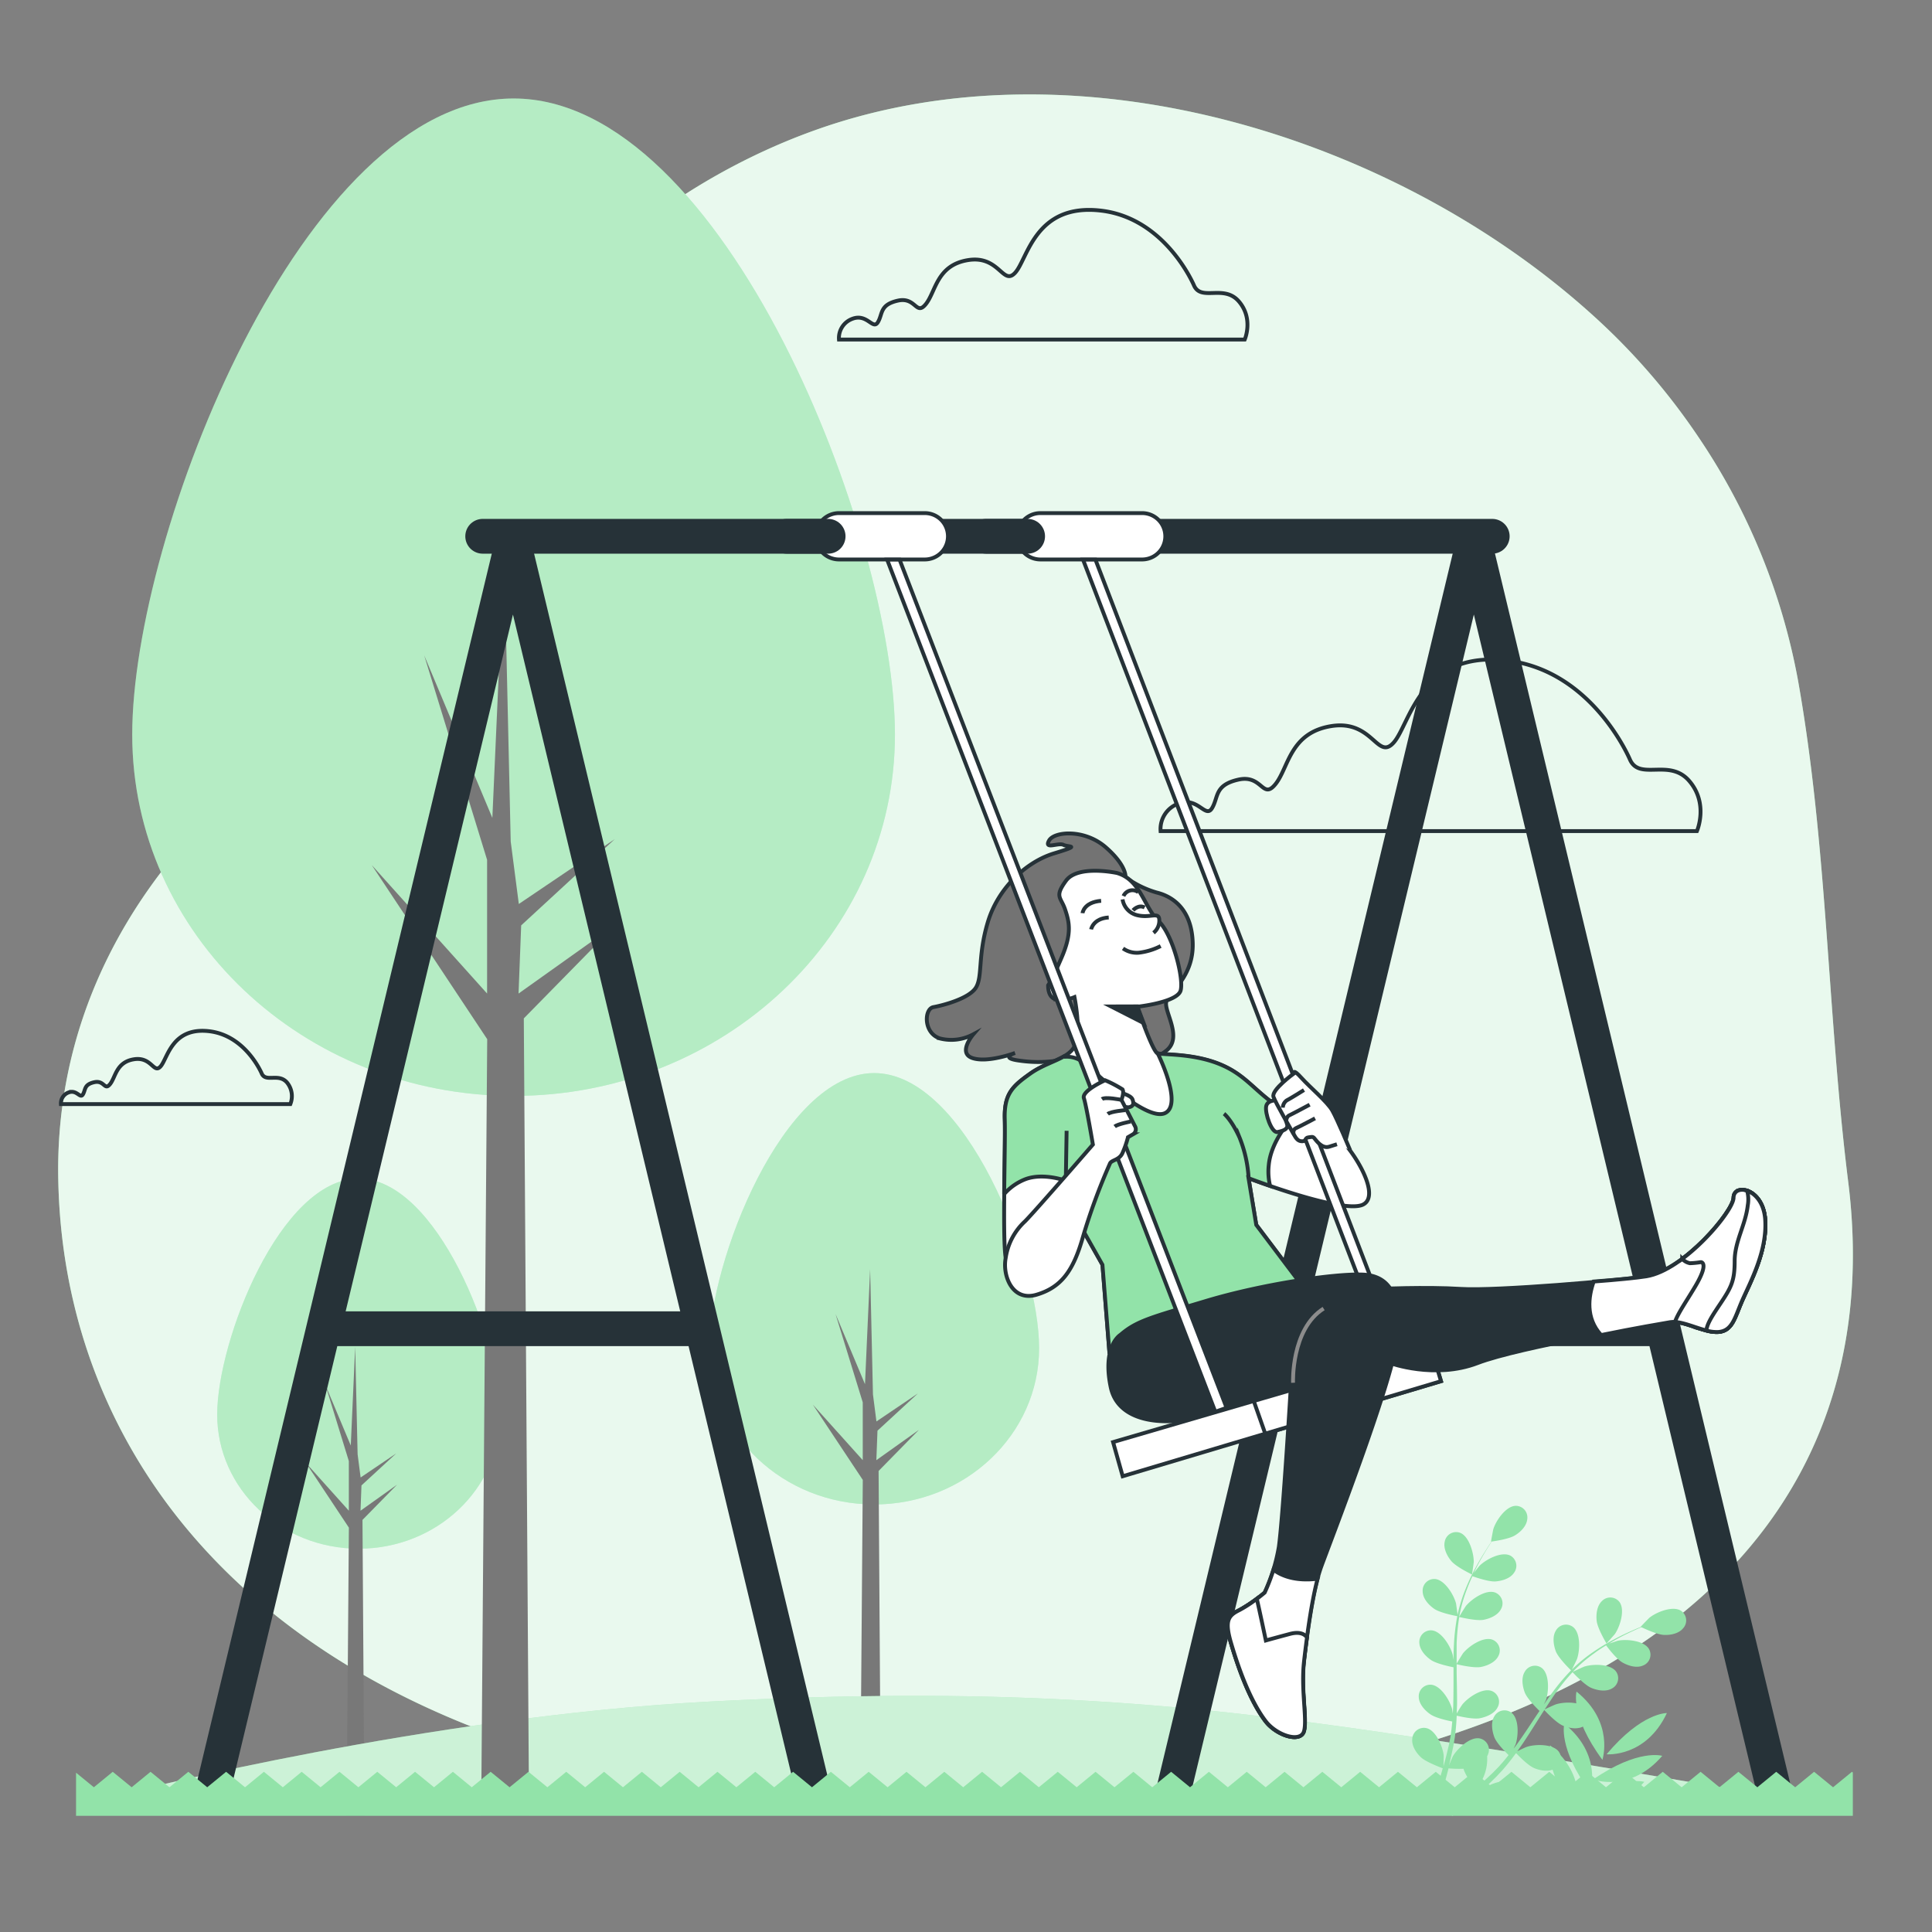 <svg xmlns="http://www.w3.org/2000/svg" viewBox="0 0 500 500"><rect x="0" y="0" width="500" height="500" fill="#808080" stroke="none"/><g id="freepik--background-simple--inject-76"><path d="M439.56,113.12A170.34,170.34,0,0,0,414.09,83.3C362.73,35.63,279.46,9.53,211.59,33.46,164.09,50.21,124,89.77,108.46,137.92c-1.77,5.49-2.73,11.27-4.78,16.66-10,26.36-39.45,44.17-57.26,65.23-20.59,24.34-32,53.44-31.34,85.51,1.75,90.21,80.31,167,245,161.79s229.3-72.75,218.24-161.21c-5.4-43.24-5.35-86.84-13-129.83A165.57,165.57,0,0,0,439.56,113.12Z" style="fill:#92E3A9"></path><path d="M439.56,113.12A170.34,170.34,0,0,0,414.09,83.3C362.73,35.63,279.46,9.53,211.59,33.46,164.09,50.21,124,89.77,108.46,137.92c-1.77,5.49-2.73,11.27-4.78,16.66-10,26.36-39.45,44.17-57.26,65.23-20.59,24.34-32,53.44-31.34,85.51,1.75,90.21,80.31,167,245,161.79s229.3-72.75,218.24-161.21c-5.4-43.24-5.35-86.84-13-129.83A165.57,165.57,0,0,0,439.56,113.12Z" style="fill:#fff;opacity:0.8"></path></g><g id="freepik--Clouds--inject-76"><path d="M421.88,196.69s-9.63-23.22-32-25.77-24.93,16.43-29.18,21.24-5.38-5.95-16.14-4.25-11.05,10.77-14.45,15-3.4-2.55-9.63-1.14-5.1,4.53-6.8,7.37S310,206,304.89,208a7,7,0,0,0-4.53,7.09h138.8s3.11-7.09-2-13S424.43,202.08,421.88,196.69Z" style="fill:none;stroke:#263238;stroke-miterlimit:10"></path><path d="M67.75,277.87s-4.12-9.93-13.69-11-10.66,7-12.48,9.09-2.3-2.55-6.91-1.82-4.72,4.6-6.18,6.42-1.45-1.09-4.12-.48-2.18,1.93-2.91,3.15-1.57-1.34-3.75-.49a3,3,0,0,0-1.94,3H75.14a5.55,5.55,0,0,0-.85-5.57C72.11,277.63,68.84,280.18,67.75,277.87Z" style="fill:none;stroke:#263238;stroke-miterlimit:10"></path><path d="M309.06,74s-7.28-17.57-24.21-19.5S266,66.88,262.78,70.52s-4.08-4.5-12.22-3.21-8.36,8.14-10.93,11.36-2.57-1.93-7.29-.86-3.85,3.43-5.14,5.57-2.78-2.36-6.64-.86a5.28,5.28,0,0,0-3.43,5.36h105s2.35-5.36-1.5-9.86S311,78,309.06,74Z" style="fill:none;stroke:#263238;stroke-miterlimit:10"></path></g><g id="freepik--trees-2--inject-76"><path d="M268.92,348.91c0,22.33-19.11,40.44-42.68,40.44s-42.68-18.11-42.68-40.44,19.11-71.2,42.68-71.2S268.92,326.57,268.92,348.91Z" style="fill:#92E3A9"></path><path d="M268.92,348.91c0,22.33-19.11,40.44-42.68,40.44s-42.68-18.11-42.68-40.44,19.11-71.2,42.68-71.2S268.92,326.57,268.92,348.91Z" style="fill:#fff;opacity:0.32"></path><polygon points="222.61 469.93 223.29 383 210.36 363.51 223.28 377.89 223.28 362.93 216.23 340.04 223.86 358.23 225.19 328.49 225.92 360.87 226.82 367.87 237.55 360.62 227.09 370.26 226.8 377.89 237.81 370.05 227.38 380.68 227.97 469.9 222.61 469.93" style="fill:#787878"></polygon><path d="M129.45,366.1c0,19.16-16.4,34.7-36.62,34.7s-36.62-15.54-36.62-34.7S72.6,305,92.83,305,129.45,346.93,129.45,366.1Z" style="fill:#92E3A9"></path><path d="M129.45,366.1c0,19.16-16.4,34.7-36.62,34.7s-36.62-15.54-36.62-34.7S72.6,305,92.83,305,129.45,346.93,129.45,366.1Z" style="fill:#fff;opacity:0.32"></path><polygon points="89.71 469.93 90.29 395.35 79.2 378.63 90.28 390.97 90.28 378.13 84.24 358.49 90.78 374.1 91.92 348.58 92.55 376.37 93.33 382.37 102.53 376.15 93.55 384.42 93.3 390.97 102.75 384.24 93.81 393.35 94.31 469.91 89.71 469.93" style="fill:#787878"></polygon></g><g id="freepik--Hill--inject-76"><path d="M34.07,463.74s76.73-19.51,149.32-23.36,120.54,0,175.82,8.18S469.1,466.85,469.1,466.85H28.88Z" style="fill:#92E3A9"></path><path d="M34.07,463.74s76.73-19.51,149.32-23.36,120.54,0,175.82,8.18S469.1,466.85,469.1,466.85H28.88Z" style="fill:#fff;opacity:0.53"></path></g><g id="freepik--Plants--inject-76"><path d="M375.6,404c1.28,1.54,5.34,3.47,5.35,3.48s.46-3.07.46-3.26c0-2.29-1.21-6.73-3.63-7.57a3,3,0,0,0-3.88,2.3C373.49,400.72,374.51,402.7,375.6,404Z" style="fill:#92E3A9"></path><path d="M371.14,416.34c1.57,1.1,5.68,1.87,6,1.92a54.6,54.6,0,0,0-.85,7.11c-.08,1.39-.12,2.79-.14,4.2-.09-.65-.17-1.22-.19-1.3-.56-2.22-2.94-6.17-5.49-6.34a3,3,0,0,0-3.14,3.24c.07,1.81,1.58,3.45,3,4.43s4.91,1.71,5.84,1.89c0,.54,0,1.08,0,1.62,0,2.59,0,5.17-.06,7.7,0,.89-.08,1.77-.13,2.65-.08-.57-.15-1-.17-1.12-.55-2.22-2.94-6.18-5.49-6.34a3,3,0,0,0-3.14,3.24c.07,1.81,1.58,3.44,3,4.42s4.56,1.65,5.66,1.86c-.08.9-.16,1.8-.28,2.67-.09.59-.14,1.16-.27,1.75s-.23,1.16-.34,1.74c-.26,1.09-.52,2.22-.8,3.29-.19.74-.38,1.44-.57,2.14,0-.88.06-2.62.05-2.77-.22-2.28-2-6.55-4.47-7.1A3,3,0,0,0,365.5,450c-.21,1.8,1,3.64,2.27,4.82s5.14,2.64,5.61,2.81c-.32,1.17-.65,2.3-1,3.37-.71,2.35-1.39,4.44-2,6.19l1.5.75c.59-1.83,1.27-4,2-6.52.33-1.19.66-2.46,1-3.77a31.62,31.62,0,0,0,3.87.1c.53,1.86,2.78,4.85,3.07,5.24-.91.79-1.81,1.56-2.66,2.27-1.79,1.49-3.43,2.79-4.85,3.88l1.62.81c1.26-1,2.68-2.2,4.21-3.53.93-.81,1.91-1.69,2.91-2.6.38.3,3.54,2.79,5.37,3.25,1.65.41,3.88.47,5.29-.66a3,3,0,0,0,.38-4.49c-1.8-1.82-6.34-1-8.38,0-.12.06-1.36.86-2.12,1.39l1.21-1.13c.82-.77,1.62-1.56,2.48-2.41l1.21-1.29c.42-.42.8-.91,1.21-1.38.91-1.08,1.79-2.23,2.65-3.41.67.72,3.11,3.23,4.69,3.89s3.77,1.06,5.33.15a3,3,0,0,0,1.06-4.38c-1.5-2.07-6.12-2-8.29-1.26-.14,0-1.64.73-2.45,1.12.51-.71,1-1.42,1.51-2.15,1.42-2.13,2.8-4.32,4.18-6.51.42-.67.85-1.33,1.28-2,.23.26,3.06,3.31,4.83,4.05,1.58.66,3.77,1.06,5.33.15a3,3,0,0,0,1.07-4.38c-1.51-2.07-6.12-2-8.3-1.26-.16.05-2.32,1-2.86,1.32,1-1.46,1.9-2.91,2.89-4.3a51.75,51.75,0,0,1,4.36-5.37c.11.12,3.05,3.31,4.86,4.07,1.58.66,3.77,1.06,5.33.15a3,3,0,0,0,1.07-4.38c-1.51-2.07-6.13-2-8.3-1.26-.17.06-2.49,1.12-2.9,1.35l.27-.31a39,39,0,0,1,5.27-4.51c1-.76,2.06-1.42,3.08-2.05.48.66,2.74,3.61,4.3,4.47s3.62,1.47,5.27.74a3,3,0,0,0,1.54-4.24c-1.26-2.23-5.86-2.64-8.1-2.17l-2.21.73c.47-.28.94-.57,1.39-.82,1.68-1,3.28-1.74,4.7-2.41.81-.38,1.55-.71,2.25-1,.81.39,4.09,1.92,5.84,2s3.9-.37,5-1.78a3,3,0,0,0-.59-4.47c-2.15-1.39-6.42.36-8.19,1.81-.15.13-2.32,2.36-2.28,2.38l.05,0c-.68.27-1.4.57-2.18.92-1.44.64-3.06,1.38-4.77,2.31a53.4,53.4,0,0,0-5.37,3.25,39.39,39.39,0,0,0-5.43,4.45l-.06.06c.35-.66,1.26-2.55,1.31-2.7.76-2.16,1-6.77-1.08-8.32a3,3,0,0,0-4.41,1c-.94,1.55-.58,3.74,0,5.33.71,1.79,3.71,4.7,3.95,4.93a53.77,53.77,0,0,0-4.63,5.45c-.83,1.11-1.64,2.26-2.43,3.42.28-.58.53-1.11.56-1.18.75-2.16.95-6.77-1.09-8.32a3,3,0,0,0-4.4,1c-.95,1.55-.59,3.74,0,5.33s3.14,4.14,3.82,4.8L397.6,444c-1.43,2.16-2.84,4.32-4.3,6.39-.51.73-1,1.44-1.57,2.14.25-.52.46-1,.48-1,.76-2.16,1-6.77-1.09-8.32a3,3,0,0,0-4.4,1c-.94,1.54-.58,3.74,0,5.33s2.9,3.89,3.7,4.67c-.56.71-1.13,1.41-1.7,2.07-.41.44-.77.89-1.2,1.31l-1.24,1.26c-.82.77-1.66,1.57-2.48,2.31-.56.51-1.11,1-1.66,1.47.52-.72,1.5-2.15,1.57-2.28a11.68,11.68,0,0,0,1.16-5.82,3.76,3.76,0,0,0,.27-.62,3,3,0,0,0-2.15-4c-2.51-.53-5.86,2.65-7,4.63-.06.12-.64,1.47-1,2.33.13-.54.27-1,.39-1.61.26-1.09.49-2.19.74-3.37l.3-1.75c.12-.58.16-1.2.25-1.81.16-1.42.26-2.86.33-4.31,1,.22,4.37,1,6.06.65s3.72-1.19,4.52-2.81a3,3,0,0,0-1.53-4.24c-2.39-.9-6.19,1.73-7.61,3.52-.09.11-1,1.51-1.43,2.29,0-.87.07-1.74.08-2.63,0-2.56-.05-5.15-.11-7.73l0-2.37c.34.08,4.38,1.06,6.27.71,1.67-.32,3.72-1.2,4.52-2.82a3,3,0,0,0-1.52-4.24c-2.4-.9-6.2,1.73-7.62,3.52-.1.14-1.36,2.16-1.65,2.68,0-1.73,0-3.47,0-5.18a54.73,54.73,0,0,1,.67-6.88c.16,0,4.37,1.08,6.31.71,1.67-.32,3.72-1.19,4.52-2.81a3,3,0,0,0-1.53-4.24c-2.39-.9-6.19,1.73-7.61,3.52-.11.14-1.46,2.31-1.68,2.72,0-.13,0-.27.06-.4a39,39,0,0,1,1.91-6.67c.44-1.2.93-2.32,1.43-3.4.77.27,4.28,1.49,6,1.35s3.84-.77,4.81-2.3a3,3,0,0,0-1-4.38c-2.29-1.16-6.35,1-8,2.66-.08.09-.87,1.09-1.44,1.82.24-.48.47-1,.7-1.44.88-1.73,1.78-3.26,2.6-4.61.47-.76.91-1.44,1.32-2.07.89-.12,4.48-.66,6-1.58s3.05-2.46,3.21-4.26a3,3,0,0,0-2.95-3.4c-2.56,0-5.16,3.84-5.83,6-.06.19-.64,3.24-.59,3.24H386c-.41.6-.85,1.25-1.31,2-.85,1.34-1.79,2.85-2.7,4.56a53.84,53.84,0,0,0-2.69,5.68,39.27,39.27,0,0,0-2.08,6.71s0,.06,0,.08c-.08-.74-.36-2.82-.4-3-.56-2.22-2.94-6.17-5.49-6.34a3,3,0,0,0-3.14,3.24C368.23,413.72,369.74,415.36,371.14,416.34Z" style="fill:#92E3A9"></path><path d="M415.76,425.33s2.07-2.3,2.18-2.46c1.3-1.88,2.71-6.28,1.15-8.31a3,3,0,0,0-4.5-.22c-1.32,1.24-1.56,3.45-1.37,5.15C413.44,421.48,415.76,425.33,415.76,425.33Z" style="fill:#92E3A9"></path><path d="M425.54,461.14s-6.19-1.93-17.89,6.12C407.65,467.26,417.19,470.86,425.54,461.14Z" style="fill:#92E3A9"></path><path d="M430.19,454.41s-6.19-1.93-17.89,6.11C412.3,460.52,421.85,464.13,430.19,454.41Z" style="fill:#92E3A9"></path><path d="M431.39,443.34s-6.48-.21-15.61,10.67C415.78,454,425.94,454.93,431.39,443.34Z" style="fill:#92E3A9"></path><path d="M408,437.78s-1.72,6.25,6.71,17.68C414.66,455.46,417.94,445.8,408,437.78Z" style="fill:#92E3A9"></path><path d="M401.18,451.71s-1.73,6.25,6.7,17.69C407.88,469.4,411.17,459.73,401.18,451.71Z" style="fill:#92E3A9"></path><path d="M404.84,446.1s-1.73,6.25,6.7,17.69C411.54,463.79,414.83,454.13,404.84,446.1Z" style="fill:#92E3A9"></path></g><g id="freepik--tree-1--inject-76"><path d="M231.61,190.11c0,51.64-44.18,93.51-98.69,93.51s-98.7-41.87-98.7-93.51S78.41,25.49,132.92,25.49,231.61,138.46,231.61,190.11Z" style="fill:#92E3A9"></path><path d="M231.61,190.11c0,51.64-44.18,93.51-98.69,93.51s-98.7-41.87-98.7-93.51S78.41,25.49,132.92,25.49,231.61,138.46,231.61,190.11Z" style="fill:#fff;opacity:0.32"></path><polygon points="124.52 469.93 126.09 268.94 96.21 223.88 126.06 257.13 126.06 222.53 109.78 169.6 127.42 211.67 130.48 142.89 132.17 217.78 134.27 233.95 159.07 217.19 134.88 239.49 134.2 257.13 159.68 238.99 135.56 263.56 136.92 469.88 124.52 469.93" style="fill:#787878"></polygon></g><g id="freepik--Character--inject-76"><polyline points="458.91 462.52 381.43 139.76 303.94 462.52" style="fill:none;stroke:#263238;stroke-linecap:round;stroke-linejoin:round;stroke-width:9px"></polyline><line x1="334.02" y1="343.88" x2="427.86" y2="343.88" style="fill:none;stroke:#263238;stroke-linecap:round;stroke-linejoin:round;stroke-width:9px"></line><line x1="124.92" y1="138.79" x2="386.19" y2="138.79" style="fill:none;stroke:#263238;stroke-linecap:round;stroke-linejoin:round;stroke-width:9px"></line><path d="M295.58,144.79H269.26a6,6,0,0,1,0-12h26.32a6,6,0,0,1,0,12Z" style="fill:#fff;stroke:#263238;stroke-miterlimit:10"></path><path d="M239.33,144.79h-22.2a6,6,0,0,1,0-12h22.2a6,6,0,0,1,0,12Z" style="fill:#fff;stroke:#263238;stroke-miterlimit:10"></path><line x1="255.23" y1="138.79" x2="265.95" y2="138.79" style="fill:none;stroke:#263238;stroke-linecap:round;stroke-linejoin:round;stroke-width:9px"></line><line x1="203.59" y1="138.79" x2="214.32" y2="138.79" style="fill:none;stroke:#263238;stroke-linecap:round;stroke-linejoin:round;stroke-width:9px"></line><polyline points="210.23 462.52 132.75 139.76 55.26 462.52" style="fill:none;stroke:#263238;stroke-linecap:round;stroke-linejoin:round;stroke-width:9px"></polyline><line x1="85.34" y1="343.88" x2="179.18" y2="343.88" style="fill:none;stroke:#263238;stroke-linecap:round;stroke-linejoin:round;stroke-width:9px"></line><path d="M291.27,227s.44-2.86-5.06-7.69-13.41-4.18-14.73-1.76,2.42.44,3.74,1.1,4.83,0-2.42,2.2-14.51,9-17.15,17.8-1.32,14.07-3.08,16.93-8.57,4.62-11,5.06-2.64,6.81,1.76,8.13a12,12,0,0,0,8.57-1.1s-4.17,4.84-.22,6.16,11-1.32,11-1.32-4.18,1.32,1.31,2A33.16,33.16,0,0,0,279,273.2c4.4-1.54,9.24-2.42,11.66-.88a9.22,9.22,0,0,0,11.21-.44c4.39-3.52-.88-10.33,0-12.75s7-6.38,6.81-14.95S303.8,232.09,299.4,231A25.36,25.36,0,0,1,291.27,227Z" style="fill:#737373;stroke:#263238;stroke-miterlimit:10"></path><path d="M289.07,225.93s-10.12-2.2-13.19,2-1.32,4.18-.22,7.48,1.76,6.15-.88,12.31-3.52,7.25-3.52,7.25-.22,3.52,2.42,3.74a8.89,8.89,0,0,0,4.39-.66s1.76,8.57.22,12.31-7,4.18-11.65,7.48-6.81,5.27-6.59,11.87-.66,30.34.22,35.83,7.47,6.38,10.11,4.18,7.26-16.05,7.26-16.05l7.69,13.63,1.76,22.43,51.44-14.95L325.12,317l-2-12.09s24.63,9.45,29.68,6.81-3.74-16.05-7.91-18.68-8.8-2.86-14.73-7-8.14-8.13-14.95-10.77-14.29-2.2-15.61-2.64-5.28-12.09-5.28-12.09,10.34-1.1,11.22-4.18-2-14.51-5.72-18S295.22,227.69,289.07,225.93Z" style="fill:#fff;stroke:#263238;stroke-miterlimit:10"></path><path d="M290.52,232.76a5,5,0,0,0,3.7,4.07c3.32.86,5.54-.87,5.79,1a4.05,4.05,0,0,1-1.48,3.58" style="fill:#fff;stroke:#263238;stroke-miterlimit:10"></path><path d="M300.38,244.84a16.66,16.66,0,0,1-5.67,1.72,6.16,6.16,0,0,1-4.07-1.11" style="fill:none;stroke:#263238;stroke-miterlimit:10"></path><path d="M282.38,240.52s.5-2.83,4.56-3.08" style="fill:none;stroke:#263238;stroke-miterlimit:10"></path><path d="M280.16,236.33s.25-2.83,4.81-3.2" style="fill:none;stroke:#263238;stroke-miterlimit:10"></path><path d="M293.23,235.59s1.36-1.6,3-.74" style="fill:none;stroke:#263238;stroke-miterlimit:10"></path><path d="M290.76,231.9a2.53,2.53,0,0,1,3.83-1" style="fill:none;stroke:#263238;stroke-miterlimit:10"></path><polygon points="294.34 260.45 287.54 260.47 295.97 264.77 294.34 260.45" style="fill:#263238;stroke:#263238;stroke-miterlimit:10"></polygon><path d="M287.09,349.71l51.44-14.95L325.12,317l-2-12.09s2.28.87,5.58,2a15.51,15.51,0,0,1-.35-5.35c.5-5.62,4.73-10.83,6.55-12.84a30.21,30.21,0,0,1-4.74-2.73c-5.94-4.18-8.14-8.13-14.95-10.77s-14.29-2.2-15.61-2.64c0,0,6.6,13.15,1.95,15.47s-17.93-10.34-20.67-12.66a7,7,0,0,0-5.28-1.9l-.21-.13c-2.41,1.42-5.77,2.36-8.77,4.5-4.61,3.29-6.81,5.27-6.59,11.87.11,3.44-.07,11.55-.15,19.3a14.05,14.05,0,0,1,5.59-3.89c4.65-1.68,10.34.43,10.34.43l1.81,8.12,7.69,13.63Z" style="fill:#92E3A9;stroke:#263238;stroke-miterlimit:10"></path><path d="M316.77,288.22s1.89,1.48,4,6.12a33.07,33.07,0,0,1,2.37,10.52" style="fill:none;stroke:#263238;stroke-miterlimit:10"></path><line x1="275.83" y1="305.53" x2="276.04" y2="292.65" style="fill:none;stroke:#263238;stroke-miterlimit:10"></line><polygon points="288.06 373.21 290.55 382.05 372.93 357.45 370.44 349.15 288.06 373.21" style="fill:#fff;stroke:#263238;stroke-miterlimit:10"></polygon><polygon points="327.44 371.03 372.93 357.45 370.44 349.15 324.47 362.58 327.44 371.03" style="fill:#fff;stroke:#263238;stroke-miterlimit:10"></polygon><polygon points="283.5 144.84 280.29 144.84 359.67 351.84 362.47 350.76 283.5 144.84" style="fill:#fff;stroke:#263238;stroke-miterlimit:10"></polygon><path d="M330.85,284.75s-2.78-.25-3.16,1.52,1.39,7,2.91,6.7,2.78-.76,2.52-1.89S330.85,284.75,330.85,284.75Z" style="fill:#fff;stroke:#263238;stroke-miterlimit:10"></path><path d="M346,296.13l-2,.63c-2,.64-3.54-1.89-3.92-2.27s-.64-.25-1.52-.13-.51,1-1.52,1-1.51-.5-2.27-1.89-4.55-7.84-5.19-9.61,5.31-6.07,5.31-6.07-.38-1.39,1.9,1.14,6.7,6.19,8,8.47,4.63,10.27,4.63,10.27" style="fill:#fff;stroke:#263238;stroke-miterlimit:10"></path><path d="M334.77,293.48s-.26-1.14.63-1.52,4.93-2.53,4.93-2.53" style="fill:none;stroke:#263238;stroke-miterlimit:10"></path><path d="M332.87,289.94s.13-1,.76-1.27,5.31-2.78,5.31-2.78" style="fill:none;stroke:#263238;stroke-miterlimit:10"></path><path d="M332,286.66a2.37,2.37,0,0,1,1.05-1.91c1-.5,4.42-2.65,4.42-2.65" style="fill:none;stroke:#263238;stroke-miterlimit:10"></path><path d="M356.39,333.57s12.71-.57,21.75,0,41.28-2.2,47.91-3.26c9.79-1.57,22.53-16.84,22.59-20.34.07-3.8,7.63-2.54,8.19,5.65s-3.95,16.38-5.93,20.9-2.54,7.91-6.21,8.19-9-3.1-12.43-2.54-38.87,6.37-49.89,10.6-22.59,0-22.59,0l-7.34-.28S349.89,336.39,356.39,333.57Z" style="fill:#263238;stroke:#263238;stroke-miterlimit:10"></path><path d="M450.9,336.52c2-4.52,6.5-12.71,5.93-20.9s-8.12-9.45-8.19-5.65c-.06,3.5-12.8,18.77-22.59,20.34-2.53.4-7.68.91-13.6,1.35-1.38,3.89-2.16,9.44,1.91,13.85,8.62-1.76,16.24-3.06,17.9-3.34,3.39-.56,8.76,2.82,12.43,2.54S448.93,341,450.9,336.52Z" style="fill:#fff;stroke:#263238;stroke-miterlimit:10"></path><path d="M450.9,336.52c2-4.52,6.5-12.71,5.93-20.9s-8.12-9.45-8.19-5.65c0,2.44-6.23,10.57-13.28,15.82a3.64,3.64,0,0,0,2,1.13,21.88,21.88,0,0,0,2.82-.28s2.26,0-1.41,6.21c-2.34,3.95-4.44,6.87-5.3,9.27,3.37.2,8,2.84,11.23,2.59C448.36,344.43,448.93,341,450.9,336.52Z" style="fill:#fff;stroke:#263238;stroke-miterlimit:10"></path><path d="M456.83,315.62c-.3-4.37-2.59-6.75-4.67-7.46a8.64,8.64,0,0,1,.16,3.79c-.57,5.08-3.39,9.32-3.39,14.4s-.85,6.78-3.68,11c-1.88,2.83-3.5,5.15-3.63,7a9.75,9.75,0,0,0,3.07.37c3.67-.28,4.24-3.67,6.21-8.19S457.4,323.81,456.83,315.62Z" style="fill:#fff;stroke:#263238;stroke-miterlimit:10"></path><path d="M290,345.43s-4.81,2.82-2.55,13.56,17.75,9.48,22.83,7.5,23.75-7.06,23.75-7.06-2,33.17-3.06,40.87a47.38,47.38,0,0,1-3.67,11.86,42.7,42.7,0,0,1-6.49,4.52c-2.83,1.41-4,2.54-2.26,8.47s4.78,14.81,9,20.34c2.83,3.67,9,5.64,9.89,2.54s-.85-10.74,0-18.08,2.26-18.36,4.52-24.57,18.05-47,19.46-58-1.13-17.23-8.75-17.52-26.27,2.55-40.39,6.78S294.25,341.76,290,345.43Z" style="fill:#263238;stroke:#263238;stroke-miterlimit:10"></path><path d="M341,408.58c-5.78.71-9.35-.77-11.43-2.33a50.83,50.83,0,0,1-2.27,5.91,42.7,42.7,0,0,1-6.49,4.52c-2.83,1.41-4,2.54-2.26,8.47s4.78,14.81,9,20.34c2.83,3.67,9,5.64,9.89,2.54s-.85-10.74,0-18.08C338.21,423.74,339.33,414.91,341,408.58Z" style="fill:#fff;stroke:#263238;stroke-miterlimit:10"></path><path d="M337.49,448c.85-3.11-.85-10.74,0-18.08.21-1.86.47-4,.76-6.15-.52-.74-1.73-1.63-4.43-.91-4.24,1.13-6.22,1.69-6.22,1.69s-1.71-8.13-2.34-10.79a31.79,31.79,0,0,1-4.43,2.89c-2.83,1.41-4,2.54-2.26,8.47s4.78,14.81,9,20.34C330.43,449.16,336.64,451.13,337.49,448Z" style="fill:#fff;stroke:#263238;stroke-miterlimit:10"></path><path d="M334.64,357.86s-.56-13.84,7.91-19.21" style="fill:none;stroke:#8c8c8c;stroke-miterlimit:10"></path><polygon points="232.81 144.84 229.59 144.84 314.52 365.36 317.44 364.34 232.81 144.84" style="fill:#fff;stroke:#263238;stroke-miterlimit:10"></polygon><path d="M288.12,283.24s.17-.86.87-.7,3.68.81,4.11,2,.14,1.75-.84,2-3.95-1.09-4.33-1.23S288.12,283.24,288.12,283.24Z" style="fill:#fff;stroke:#263238;stroke-miterlimit:10"></path><path d="M286,279.57s-6.12,2.75-5.49,4.64,2.33,12,2.33,12S268,313.33,265.28,316.07a16,16,0,0,0-5,9.45c-.9,4.48,1.64,11.44,8,9.54s9.49-6.11,12-15a158.88,158.88,0,0,1,7-19c.42-.84,2.32-.84,3.16-2.53a25.8,25.8,0,0,0,1.48-4.22l1.27-.74a1.54,1.54,0,0,0,.6-2l-3.56-6.93s.84-2.11.21-2.75A30.9,30.9,0,0,0,286,279.57Z" style="fill:#fff;stroke:#263238;stroke-miterlimit:10"></path><path d="M292.64,290.24s-3.34.65-4.16,1.3" style="fill:none;stroke:#263238;stroke-miterlimit:10"></path><path d="M291.25,287.3s-3.75.32-4.57,1" style="fill:none;stroke:#263238;stroke-miterlimit:10"></path><path d="M290.18,284.64s-4.07-.85-5-.2" style="fill:none;stroke:#263238;stroke-miterlimit:10"></path></g><g id="freepik--Floor--inject-76"><polygon points="479.29 458.54 474.39 462.54 469.49 458.54 464.59 462.54 459.69 458.54 454.8 462.54 449.9 458.54 445 462.54 440.11 458.54 435.21 462.54 430.32 458.54 425.43 462.54 420.53 458.54 415.63 462.54 410.74 458.54 405.84 462.54 400.95 458.54 396.05 462.54 391.16 458.54 386.26 462.54 381.37 458.54 376.48 462.54 371.58 458.54 366.69 462.54 361.79 458.54 356.9 462.54 352.01 458.54 347.12 462.54 342.22 458.54 337.33 462.54 332.44 458.54 327.55 462.54 322.66 458.54 317.76 462.54 312.87 458.54 307.98 462.54 303.09 458.54 298.2 462.54 293.32 458.54 288.42 462.54 283.53 458.54 278.64 462.54 273.75 458.54 268.85 462.54 263.96 458.54 259.07 462.54 254.17 458.54 249.28 462.54 244.39 458.54 239.5 462.54 234.6 458.54 229.71 462.54 224.82 458.54 219.93 462.54 215.03 458.54 210.14 462.54 205.25 458.54 200.36 462.54 195.47 458.54 190.57 462.54 185.68 458.54 180.79 462.54 175.9 458.54 171.01 462.54 166.12 458.54 161.22 462.54 156.33 458.54 151.44 462.54 146.55 458.54 141.66 462.54 136.77 458.54 131.88 462.54 126.98 458.54 122.09 462.54 117.21 458.54 112.32 462.54 107.42 458.54 102.53 462.54 97.64 458.54 92.75 462.54 87.86 458.54 82.97 462.54 78.08 458.54 73.19 462.54 68.3 458.54 63.41 462.54 58.52 458.54 53.63 462.54 48.74 458.54 43.85 462.54 38.96 458.54 34.07 462.54 29.18 458.54 24.29 462.54 19.68 458.77 19.68 469.93 479.51 469.93 479.51 458.72 479.29 458.54" style="fill:#92E3A9"></polygon></g></svg>